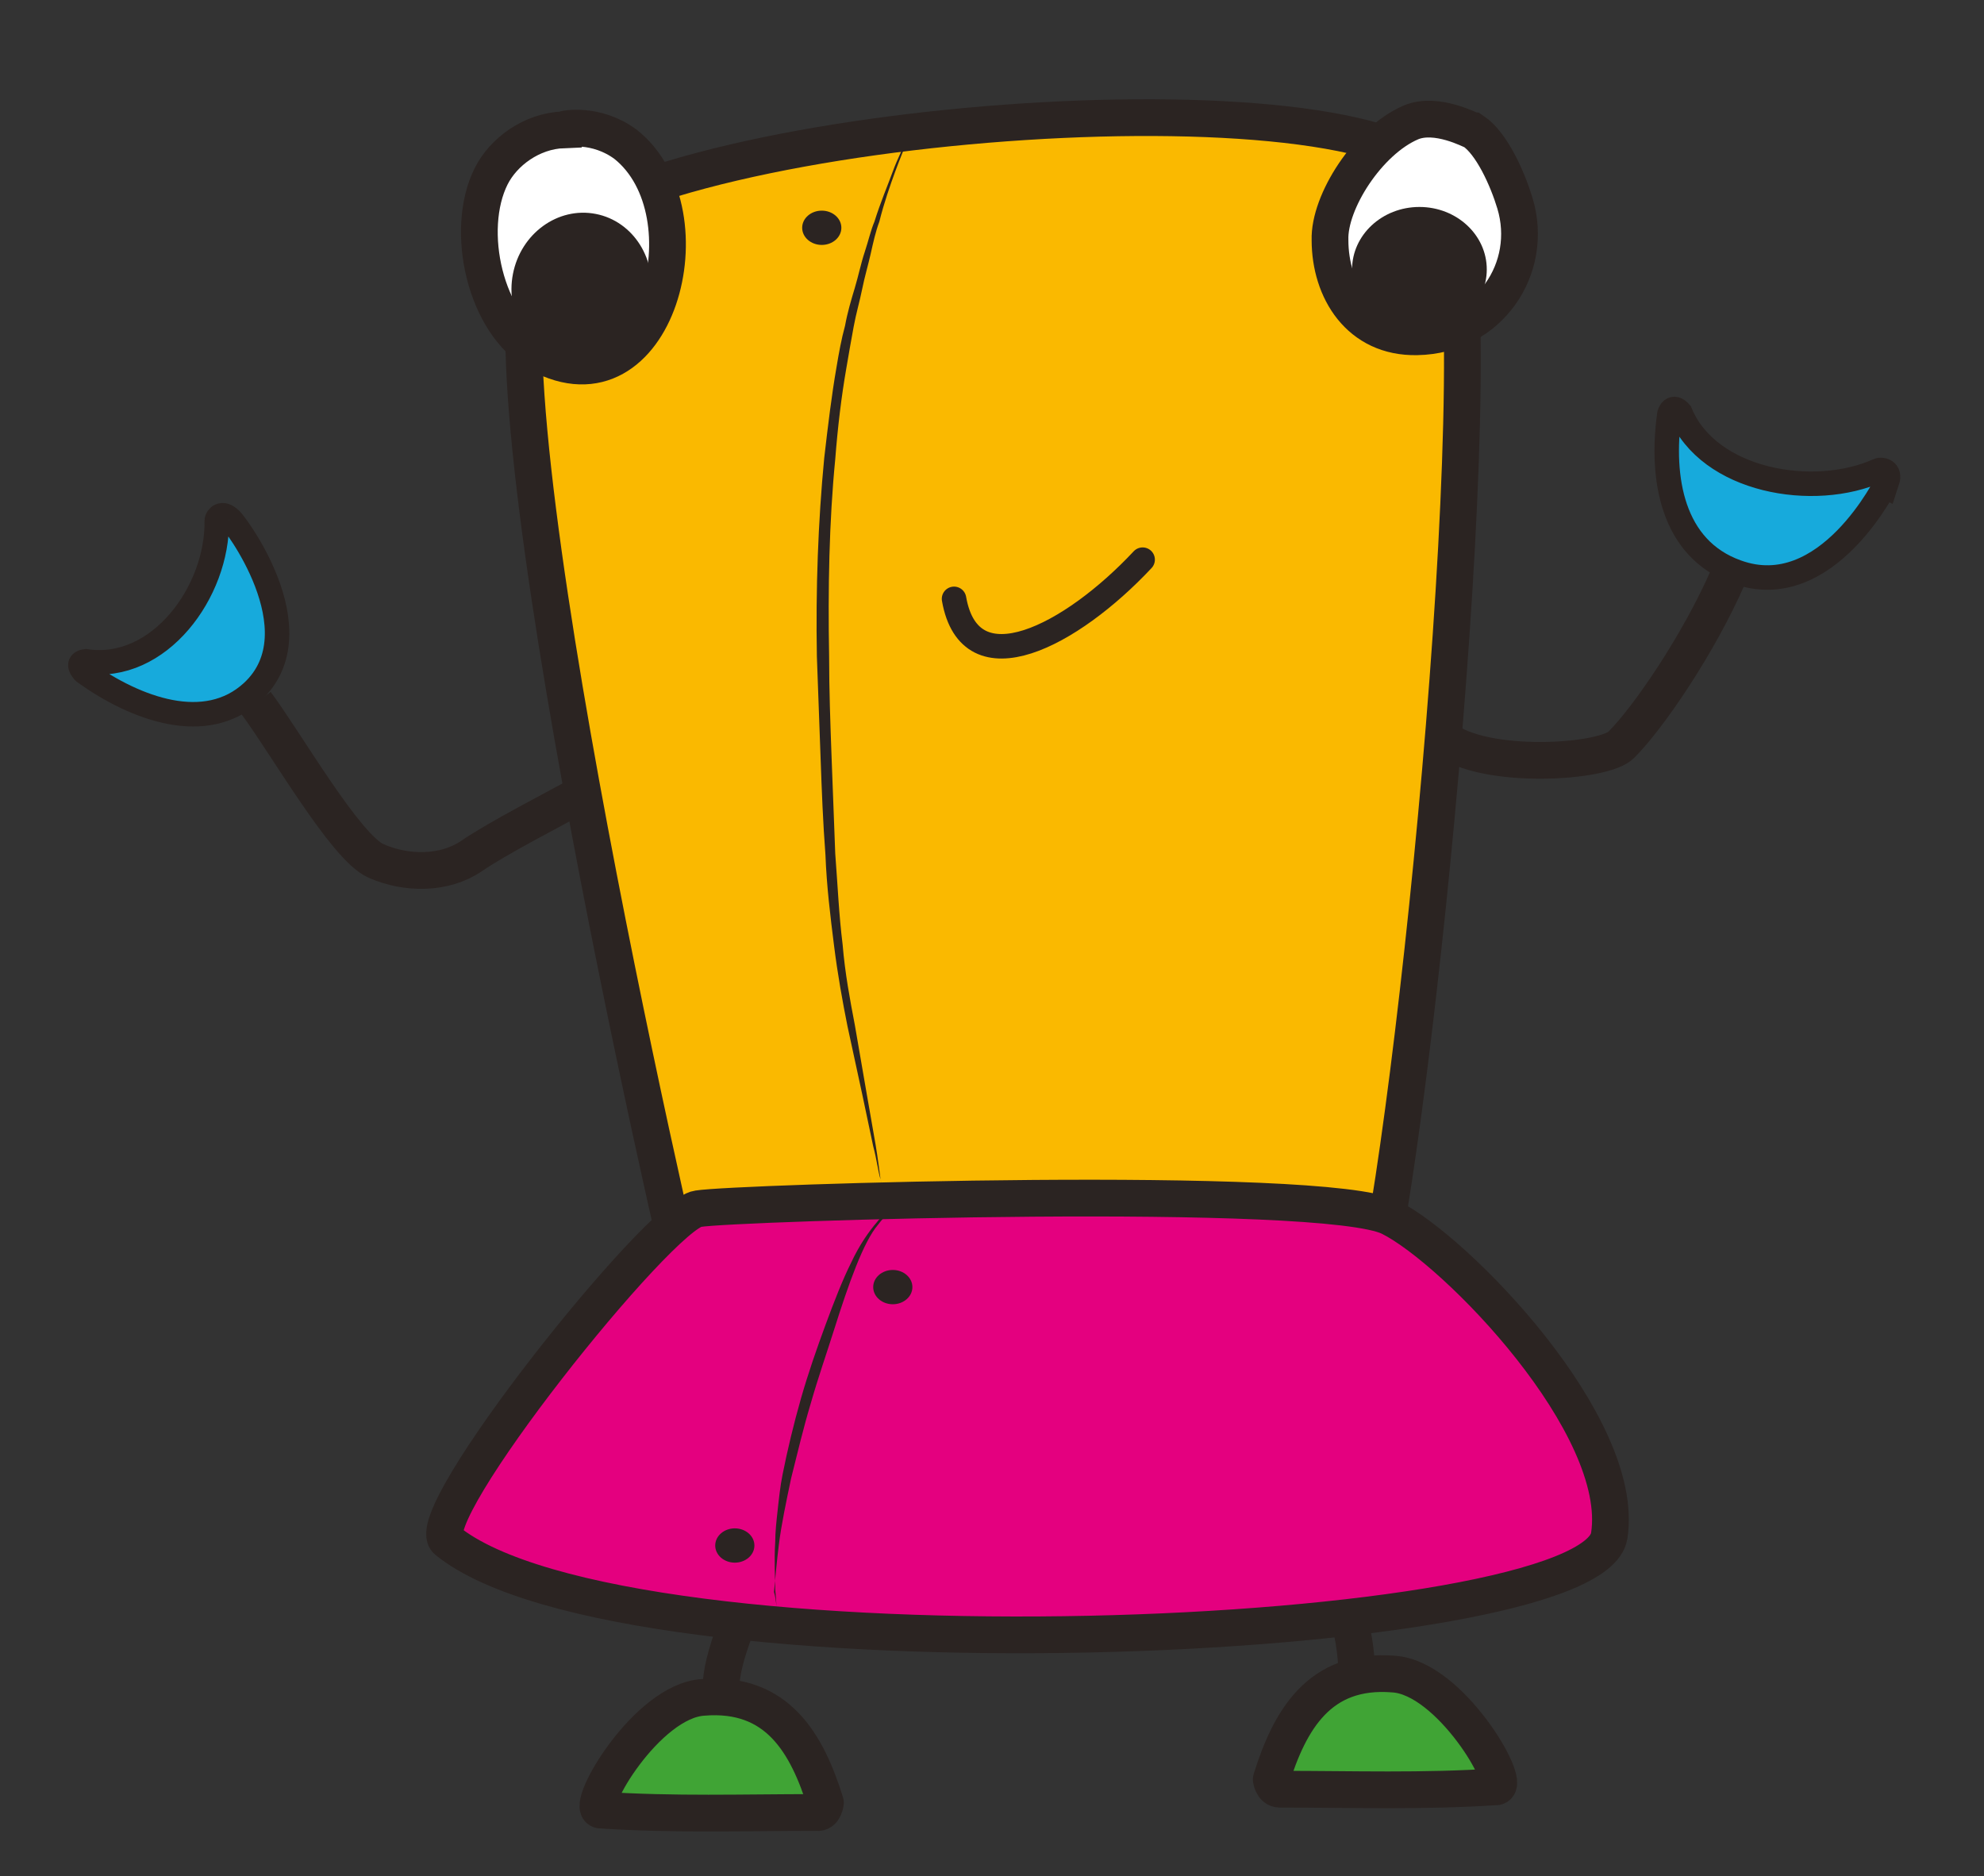 <?xml version="1.0" encoding="utf-8"?>
<!-- Generator: Adobe Illustrator 19.1.0, SVG Export Plug-In . SVG Version: 6.00 Build 0)  -->
<svg version="1.1" baseProfile="tiny" id="Lager_1" xmlns="http://www.w3.org/2000/svg" xmlns:xlink="http://www.w3.org/1999/xlink"
	 x="0px" y="0px" viewBox="-168 49.8 162 153.2" xml:space="preserve">
<rect x="-168" y="49.8" width="162" height="153.2" fill="#333333" stroke="none"/>
<g id="Lager_3">
	<g>
		<path fill="none" stroke="#2B2422" stroke-width="3" stroke-miterlimit="10" d="M-59.8,179c2.1,2,2.4,4.5,2.6,7.1
			c0,0.5,1.7,1.3,1.7,0.6"/>
		<path fill="none" stroke="#2B2422" stroke-width="3" stroke-miterlimit="10" d="M-106.6,180c0-0.2,0.5-0.6,0-0.3
			c-1,1.9-3.2,7.3-2.3,8.7"/>
		<path fill="#FAB900" stroke="#2B2422" stroke-width="3" stroke-miterlimit="10" d="M-111.4,157.3c-1.4-5.2-18.9-81.7-12.4-87.8
			c11.2-10.3,69.4-14.2,73.8-4.6s-2.6,78-6,90.8C-59.3,168.5-111.4,157.3-111.4,157.3z"/>
		<path fill="#E4007F" stroke="#2B2422" stroke-width="3" stroke-miterlimit="10" d="M-131.5,175.6c14.6,11.9,93.5,8.6,94.9-0.4
			s-12.5-23.3-17.9-26c-5.4-2.7-53.5-1.2-56.5-0.7C-114.1,148.9-133.9,173.7-131.5,175.6z"/>
		<path fill="#FFFFFF" stroke="#2B2422" stroke-width="3" stroke-miterlimit="10" d="M-116.9,61.6c7,5.6,2.5,22.3-7.1,17.1
			c-4.4-2.4-6.1-10.1-3.9-14.5c1-2,3.3-3.7,5.9-3.8C-122,60.3-119.3,59.8-116.9,61.6z"/>
		<path fill="#FFFFFF" stroke="#2B2422" stroke-width="3" stroke-miterlimit="10" d="M-52.8,59.8c-3.5,1.5-6.7,6.5-6.6,9.6
			c0,4.1,2.4,8,7.1,7.9c5.9-0.1,9.6-5.6,8-10.9c-0.6-2-1.9-4.9-3.4-5.9C-47.8,60.5-50.7,58.9-52.8,59.8z"/>
		
			<ellipse transform="matrix(-0.191 0.982 -0.982 -0.191 -71.456 205.609)" fill="#2B2422" cx="-120.5" cy="73.4" rx="6.1" ry="5.7"/>
		<ellipse fill="#2B2422" cx="-52.1" cy="71.8" rx="5.5" ry="5.1"/>
		<path fill="none" stroke="#2B2422" stroke-width="2" stroke-linecap="round" stroke-miterlimit="10" d="M-90.1,98.7
			c1.3,7.4,9.6,3,15.4-3.2"/>
		<path fill="#2B2422" d="M-93.5,60.3c0,0-0.1,0.3-0.4,0.9c-0.2,0.6-0.6,1.5-1,2.6s-0.9,2.5-1.3,4.1c-0.3,0.8-0.5,1.7-0.7,2.6
			c-0.2,0.9-0.5,1.9-0.7,2.9s-0.5,2-0.7,3.1c-0.2,1.1-0.4,2.2-0.6,3.4c-0.4,2.3-0.7,4.8-0.9,7.4c-0.5,5.1-0.6,10.6-0.5,16.1
			c0,2.7,0.1,5.5,0.2,8.2c0.1,2.7,0.2,5.4,0.3,7.9c0.2,2.6,0.3,5,0.6,7.4c0.2,2.4,0.6,4.5,1,6.6c0.7,4.1,1.3,7.5,1.7,9.8
			c0.2,1.2,0.3,2.1,0.4,2.8c0.1,0.3,0.1,0.6,0.2,0.7c0,0.1,0.1,0.1,0.1,0.1h0.1c0,0,0,0-0.1,0l-0.1-0.1c-0.1-0.2-0.1-0.4-0.2-0.7
			c-0.2-0.6-0.3-1.6-0.6-2.7c-0.5-2.4-1.2-5.7-2.1-9.8c-0.4-2-0.8-4.2-1.1-6.6c-0.3-2.4-0.6-4.8-0.7-7.4c-0.2-2.6-0.3-5.2-0.4-8
			c-0.1-2.7-0.2-5.5-0.3-8.2c-0.1-5.5,0.1-11,0.6-16.2c0.3-2.6,0.6-5.1,1-7.4c0.2-1.2,0.4-2.3,0.7-3.4c0.2-1.1,0.5-2.1,0.8-3.1
			s0.5-2,0.8-2.9c0.3-0.9,0.5-1.8,0.8-2.5c0.5-1.6,1.1-3,1.5-4.1c0.4-1.1,0.9-2,1.1-2.6C-93.7,60.7-93.5,60.3-93.5,60.3z"/>
		<path fill="#2B2422" d="M-104.6,181.1c0,0,0-0.5-0.1-1.5c0-0.9-0.1-2.3,0-3.9c0-0.8,0.1-1.7,0.2-2.6c0.1-0.9,0.2-1.9,0.4-2.9
			c0.4-2,0.9-4.1,1.5-6.2c0.6-2.1,1.3-4.1,2-6c0.7-1.9,1.4-3.7,2.1-5.1c0.7-1.5,1.5-2.6,2.1-3.3c0.3-0.4,0.6-0.6,0.8-0.7
			c0.2-0.1,0.3-0.2,0.3-0.2s-0.1,0.1-0.3,0.3c-0.2,0.2-0.4,0.4-0.7,0.8c-0.6,0.7-1.2,1.9-1.8,3.4c-0.6,1.5-1.2,3.3-1.8,5.2
			c-0.6,1.9-1.3,3.9-1.9,6c-0.6,2-1.1,4.1-1.6,6.1c-0.4,1.9-0.8,3.8-1,5.4c-0.2,1.6-0.3,2.9-0.4,3.9
			C-104.6,180.5-104.6,181.1-104.6,181.1z"/>
		<ellipse fill="#2B2422" cx="-100.9" cy="68.4" rx="1.6" ry="1.4"/>
		<ellipse fill="#2B2422" cx="-95.1" cy="154.9" rx="1.6" ry="1.4"/>
		<ellipse fill="#2B2422" cx="-108" cy="176" rx="1.6" ry="1.4"/>
		<path fill="none" stroke="#2B2422" stroke-width="3" stroke-miterlimit="10" d="M-119.7,114.2c-3.3,1.8-7.6,4-9.8,5.5
			s-5.3,1.5-7.8,0.4s-7.4-9.7-9.8-12.9"/>
		<path fill="none" stroke="#2B2422" stroke-width="3" stroke-miterlimit="10" d="M-50.1,110.1c3.3,2.6,13.1,2,14.5,0.5
			c2.2-2.2,6.3-8.2,8.7-13.7"/>
		<path fill="#17AADC" stroke="#2B2422" stroke-width="2" stroke-miterlimit="10" d="M-147.4,106.3c-3.8,3.5-9.5,1.4-13.7-1.6
			c-0.2-0.2-0.7-0.8,0.1-0.9c6,0.9,10.8-5.7,10.7-11.5c0-0.2,0.4-0.8,1.1-0.1C-149.1,92.1-142,101.3-147.4,106.3z"/>
		<path fill="#17AADC" stroke="#2B2422" stroke-width="2" stroke-miterlimit="10" d="M-26.2,96.5c-5.3-1.9-6.2-7.7-5.5-12.8
			c0-0.2,0.3-0.9,0.9-0.2c2.3,5.6,10.9,7.1,16.2,4.7c0.2-0.1,1,0,0.7,0.9C-13.9,89.1-18.8,99.2-26.2,96.5z"/>
		<path fill="#40A435" stroke="#2B2422" stroke-width="3" stroke-miterlimit="10" d="M-63.5,195.9c6.1,0,11.6,0.2,17.7-0.2
			c1.2-0.3-3.8-8.9-8.4-9.2c-6.1-0.5-8.5,3.8-10,8.6C-64.2,195.1-64.1,195.9-63.5,195.9z"/>
		<path fill="#40A435" stroke="#2B2422" stroke-width="3" stroke-miterlimit="10" d="M-101.3,197.8c-6.1,0-11.6,0.2-17.7-0.2
			c-1.2-0.3,3.8-8.9,8.4-9.2c6.1-0.5,8.5,3.8,10,8.6C-100.6,197-100.7,197.9-101.3,197.8z"/>
	</g>
</g>
</svg>
